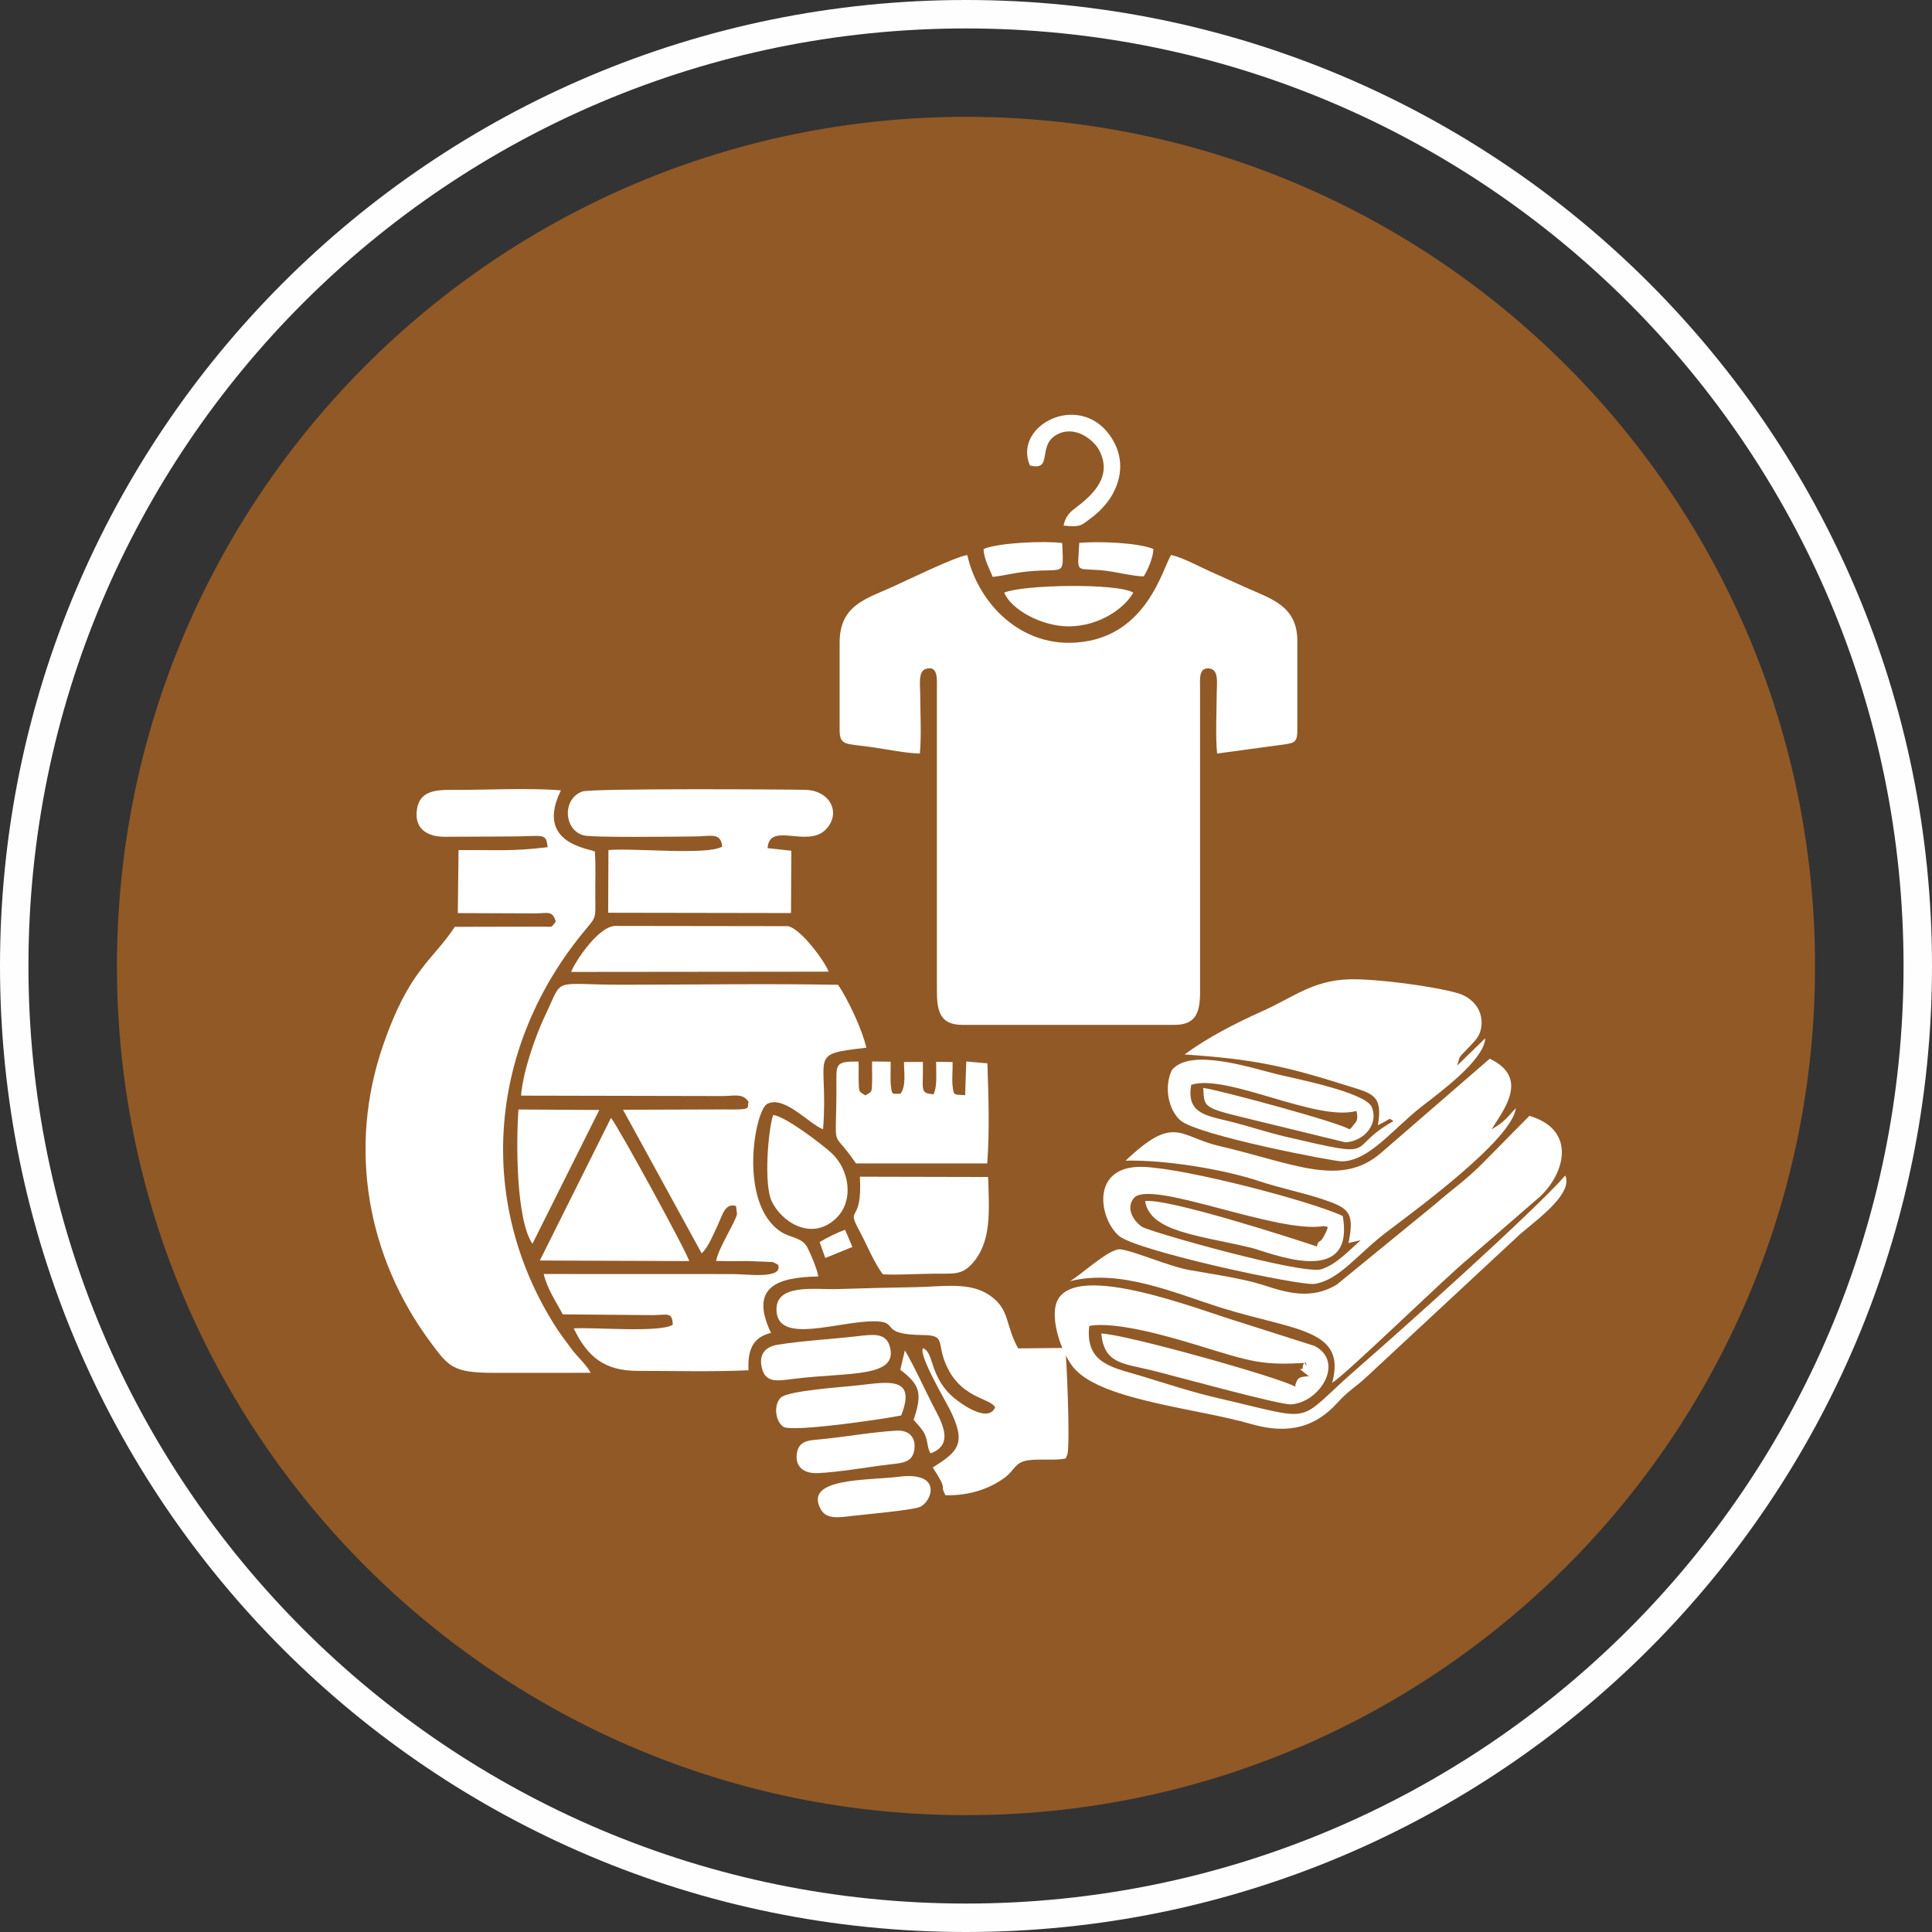 <?xml version="1.0" encoding="UTF-8"?>
<!DOCTYPE svg PUBLIC "-//W3C//DTD SVG 1.1//EN" "http://www.w3.org/Graphics/SVG/1.1/DTD/svg11.dtd">
<!-- Creator: CorelDRAW 2017 -->
<svg xmlns="http://www.w3.org/2000/svg" xml:space="preserve" width="517px" height="517px" version="1.1" style="shape-rendering:geometricPrecision; text-rendering:geometricPrecision; image-rendering:optimizeQuality; fill-rule:evenodd; clip-rule:evenodd"
viewBox="0 0 878.83 878.83"
 xmlns:xlink="http://www.w3.org/1999/xlink">
 <rect x="0" y="0" width="878.83" height="878.83" fill="#333333" stroke="none"/>
 <defs>
  <style type="text/css">
   <![CDATA[
    .fil0 {fill:#FEFEFE}
    .fil2 {fill:white}
    .fil1 {fill:#EF7F1A;fill-opacity:0.502}
   ]]>
  </style>
 </defs>
 <g id="Layer_x0020_1">
  <path class="fil0" d="M439.41 0c242.69,0 439.42,196.73 439.42,439.41 0,242.69 -196.73,439.42 -439.42,439.42 -242.68,0 -439.41,-196.73 -439.41,-439.42 0,-242.68 196.73,-439.41 439.41,-439.41zm0 12.94c235.53,0 426.48,190.94 426.48,426.47 0,235.53 -190.95,426.48 -426.48,426.48 -235.53,0 -426.47,-190.95 -426.47,-426.48 0,-235.53 190.94,-426.47 426.47,-426.47z"/>
  <path class="fil1" d="M439.41 53.15c213.28,0 386.21,172.93 386.21,386.32 0,213.28 -172.93,386.21 -386.21,386.21 -213.39,0 -386.21,-172.93 -386.21,-386.21 0,-213.39 172.82,-386.32 386.21,-386.32z"/>
  <g id="_2150457730512">
   <g>
    <path class="fil2" d="M381.93 292.33l0 39.69c0,7.55 2.96,6.06 15.59,7.97 6.39,0.97 14.73,2.65 20.9,2.78 0.78,-7.82 0.19,-18.78 0.17,-26.92 -0.01,-4.33 -1.06,-10.51 2.63,-11.61 5.44,-1.63 5,4.56 4.96,8.64l0 137.42c-0.05,9.79 1.43,15.9 11.67,15.9l96.36 0c9.82,0 11.72,-5.67 11.68,-15.16l-0.01 -138.16c-0.03,-4.08 -0.61,-9.51 4.39,-8.77 4.29,0.64 3.2,6.8 3.2,11 -0.03,8.34 -0.62,19.67 0.17,27.66l30.61 -4.15c4.87,-0.69 5.89,-1.33 5.89,-6.6l0 -40.42c0,-15.99 -11.8,-19.15 -23.45,-24.37 -5.49,-2.46 -11.08,-4.97 -16.7,-7.52 -5.11,-2.3 -11.95,-6.07 -17.24,-7.26 -3.87,5.46 -11.18,39.68 -46.34,39.94 -24.36,0.18 -41.94,-19.7 -46.39,-39.87 -4.76,0.34 -28.16,11.79 -34.14,14.47 -12.39,5.54 -23.95,8.56 -23.95,25.34l0 0 0 0z"/>
    <path class="fil2" d="M456.8 269.56c2.97,7.51 16.88,15.47 29.6,15.36 13.61,-0.14 25,-8.05 29.12,-15.36 -7.63,-4.45 -50.21,-3.59 -58.72,0z"/>
    <path class="fil2" d="M468.47 211.72c10.8,2.74 3.14,-8.96 12.21,-13.99 8.36,-4.63 16.9,2.57 19.23,6.9 6.4,11.95 -2.73,20.48 -10.79,26.51 -2.77,2.05 -4.58,4.08 -5.32,7.96 8.18,0.78 7.9,-0.07 13.08,-3.88 2.84,-2.09 6.48,-5.9 8.49,-9.18 5.57,-9.13 5.78,-19.04 -0.45,-27.9 -14.19,-20.16 -44.22,-4.59 -36.45,13.58l0 0z"/>
    <path class="fil2" d="M447.43 249.72c-0.02,4.36 2.9,9.41 4.12,12.7 5.01,-0.57 9.77,-1.81 15,-2.37 18.12,-1.99 17.26,3.12 16.63,-13.04 -8.01,-1.06 -28.83,-0.18 -35.75,2.71z"/>
    <path class="fil2" d="M520.24 262.19c1.83,-2.82 4.42,-8.73 4.39,-12.47 -7.14,-2.97 -25.38,-3.55 -33.7,-2.78 -0.61,13.85 -2.31,11.56 9.48,12.41 6.32,0.49 14.78,2.81 19.83,2.84z"/>
   </g>
   <g>
    <path class="fil2" d="M538.83 479.65c31.88,2.19 45.52,5.22 74.25,14.28 11.18,3.52 16.06,4.09 13.7,17.93 7.06,-3.57 4.51,-3.34 7.09,-1.88 -22.82,12.65 -4.28,17.58 -48.92,7.11 -9.26,-2.17 -16.24,-4.67 -25.78,-7.04 -10.59,-2.61 -19.61,-3.6 -17.3,-16.6 16.36,-5.17 56.71,16.88 75.14,11.91 1.1,4.42 -0.37,5.11 -1.22,6.25 -2.21,2.93 -1.5,1.43 -2.04,2.11 -2.94,-2.69 -59.23,-17.97 -66.43,-18.84 0.64,8.1 -0.83,8.83 17.31,13.2l47.42 11.56c8.49,-0.58 15.33,-8.34 11.82,-16.32 -3.67,-6.72 -35.63,-12.84 -43.1,-14.7 -12.4,-3.09 -39.33,-11.99 -47.68,-1.9 -3.6,7.31 -1.85,17.74 3.74,22.82 7.6,6.89 70.37,18.88 73.66,18.76 12.47,-0.37 22.91,-14.55 36.22,-24.97 8.01,-6.26 28.43,-21.07 28.91,-31.05l-12.81 12.46c1.7,-5.15 -0.05,-2.65 5.78,-8.81 2.31,-2.45 4.37,-4.42 5.06,-7.83 1.69,-8.32 -3.81,-14.26 -10.27,-16.23 -10.47,-3.16 -37.59,-6.77 -49.73,-6.39 -16.72,0.52 -25.33,8.22 -39.64,14.58 -12.43,5.54 -25.02,12.13 -35.18,19.59l0 0 0 0z"/>
    <path class="fil2" d="M512.03 527.95c18.38,-0.4 44.67,3.98 60.9,9.38 9.34,3.1 19.05,5.02 28.12,7.99 12.67,4.17 15.18,6.07 12.37,20.1l5.53 -1.28c-5.8,5.21 -11.3,11.12 -17.86,13.2 -8.6,2.72 -78.22,-17.04 -81.62,-19.3 -3.94,-2.61 -7.69,-8.75 -3.41,-13.37 8.53,-7.93 65.49,16.78 86.21,13.03 0.38,0.92 3.56,-1.82 -0.22,4.94 -1.87,3.35 -2.13,0.78 -3.06,4.35 -10.88,-3.68 -68.11,-22.12 -78.1,-20.63 2.2,14.1 24.89,15.6 48.13,21.2 8.39,2.03 47.53,19.02 41.78,-14.4 -14.43,-6.82 -70.83,-21.54 -90.49,-22.36 -24.38,-1.02 -20.58,23.27 -11.41,31.3 7.87,6.89 82.71,23.02 89.19,21.91 11.36,-1.92 19.16,-13.36 33.19,-23.99 12.9,-9.78 56.63,-41.75 58.25,-55.95l-1.87 2.01c-1.85,1.97 -0.95,1.22 -2.58,2.78 -2.67,2.55 -3.28,2.86 -6.59,4.83 5.78,-9.25 17.23,-23.48 -0.84,-32.1l-49.28 42.7c-18.45,16.1 -39.58,4.98 -73.81,-3.02 -18.22,-4.26 -20.25,-14.5 -42.53,6.68l0 0z"/>
    <path class="fil2" d="M486.65 582.8c23.18,-5.89 48.74,5.86 69.52,12.28 32.97,10.19 56.49,9.48 49.8,33.95 7.05,-4.48 52.53,-48.9 62.21,-56.69l32.49 -28.18c11.26,-10.63 16.51,-30.24 -4.98,-36.58l-20.58 20.85c-7.45,7.7 -14.17,12.29 -21.95,19.05l-45.08 36.86c-11.57,7 -22.62,3.74 -33.29,0.26 -9.44,-3.07 -23.8,-5.11 -33.61,-6.86 -9.62,-1.69 -25.08,-8.65 -31.46,-9.43 -5.04,-0.62 -17.85,11.58 -23.07,14.49l0 0z"/>
    <path class="fil2" d="M495.48 603.16c12.33,-2.38 38.28,5.41 50.13,9.03 23.32,7.14 28.34,9.01 48.47,7.72 0.73,4.23 -0.83,-3.3 -1.56,2.38 -0.23,1.65 -4.03,-1.82 2.84,3.73 -4.49,0.34 -5.05,0.48 -6.12,3.94 -0.03,0.1 0.03,0.57 -0.08,0.81 -7.31,-4.28 -77.72,-23.99 -88.21,-24.17 1.3,13.61 9.65,13.55 22.35,16.59 9.68,2.33 58.98,16.01 64,15.64 13.22,-0.95 24.52,-19.44 10.62,-26.6l-34.53 -11c-18.31,-5.47 -78.09,-29.4 -83.2,-7.34 -1.96,8.49 3.37,23.12 8.85,29.01 13.19,14.22 55.83,17.8 80.06,24.86 17.86,5.19 29.77,0.68 38.98,-9.38 5.96,-6.52 8.4,-7.15 13.87,-12.35l67.89 -63.13c5.28,-5.34 26.22,-18.97 22.19,-28.19 -14.41,16.47 -73.99,69.8 -94.99,88.09 -28.72,24.99 -16.88,23.84 -62.56,13.28 -12.74,-2.95 -23.24,-6.49 -35.59,-10.24 -12.5,-3.8 -25.38,-5.42 -23.41,-22.68l0 0 0 0z"/>
   </g>
   <g>
    <path class="fil2" d="M202.31 380.63l29.62 -0.13c15.48,-0.02 16.44,-1.94 17.18,4.87 -16.42,2 -23.7,1.18 -40.52,1.32l-0.34 28.66 35.12 0.14c5.96,-0.08 7.9,-1.42 9.44,3.73 -2.38,3.04 -1.12,2.28 -6.08,2.28l-39.83 0.09c-10.39,15.67 -20.79,19.53 -32.62,53.81 -16.19,46.89 -7.22,96.31 21.41,134.97 8.38,11.33 10.3,14.18 29.41,14.11 14.53,-0.07 29.05,0.07 43.59,-0.03 -2.05,-3.83 -5.99,-7.1 -8.87,-11.04 -2.79,-3.8 -5.4,-7.14 -7.99,-11.34 -35.48,-57.13 -29.3,-126.7 14.51,-179.2 4.82,-5.79 4.56,-5 4.45,-15.02 -0.07,-6.83 0.29,-13.73 -0.21,-20.52 -2.88,-1.43 -27.3,-3.77 -15.42,-27.8 -14.97,-1.25 -34.02,-0.13 -49.46,-0.23 -8.17,-0.06 -14.8,0.74 -16.03,8.81 -1.33,8.79 4.48,12.52 12.64,12.53l0 -0.01 0 0z"/>
    <path class="fil2" d="M237.03 498.38l91.73 0.19c5.35,-0.06 9.19,-1.35 11.76,2.65 -0.98,3.03 2.48,3.63 -11.76,3.44l-45.36 0.14 35.79 65.35c3.2,-3.21 4.92,-7.89 7.01,-12.24 2.44,-5.1 3.46,-10.83 8.59,-9.34l0.46 3.56c-0.47,3.41 -8.49,15.56 -9.51,21.47 4.79,0.1 9.59,0.07 14.38,0.03l11.2 0.43c0.34,0.09 0.64,0.25 0.93,0.36l1.69 0.91c2.35,6.67 -14.09,4.22 -20.65,4.22l-85.98 -0.03c1.73,7.05 5.65,12.56 8.67,18.36l40.93 0.35c6.86,-0.13 8.94,-1.48 9.1,4.36 -5.73,3.77 -35.74,1.07 -45.03,1.66 6.08,12.73 13.81,19.33 29.01,19.33 16.6,0 34.02,0.49 50.49,-0.27 -0.47,-9.56 2.16,-15.08 10.23,-17 -10.18,-21.39 3.56,-25.33 21.5,-25.67 -0.31,-2.88 -3.55,-10.54 -4.93,-13.16 -2.51,-4.75 -7.63,-4.23 -12.15,-7.23 -19.46,-12.91 -11.8,-55.3 -6.09,-58.14 7.86,-3.91 18.99,9.2 25.36,11.59 2.65,-34.22 -7.75,-34 19.69,-37.11 -2.03,-8.73 -8.46,-22.07 -12.85,-28.62 -32.46,-0.61 -65.52,-0.04 -98.05,-0.04 -32.78,0 -26.63,-3.9 -35.06,13.65 -4.31,8.95 -10.3,25.69 -11.1,36.8l0 0 0 0z"/>
    <path class="fil2" d="M452.68 640.17c-3.42,7.95 -17.65,-3.05 -20.3,-5.67 -9.65,-9.54 -7.55,-19.36 -12.53,-21.21 -2.19,2.91 10.54,24.51 12,27.46 7.83,15.6 4.47,19.28 -7.56,26.77 7.41,11.33 2.79,7.18 5.81,12.64 11.09,0.25 20.35,-3.08 27.21,-8.22 4.2,-3.16 4.37,-6.86 10.39,-7.68 5.58,-0.77 11.98,0.24 17.06,-0.82l0.8 -1.88c1.3,-5.61 -0.43,-45.72 -1.05,-48.42l-21.37 0.22c-6,-10.72 -3.57,-17.61 -12.87,-24.09 -9.07,-6.35 -21.54,-3.98 -33.83,-3.77 -11.79,0.2 -23.77,0.5 -35.4,0.87 -10.6,0.32 -29.06,-2.78 -27.77,10.5 1.41,14.36 27.6,4.31 43.87,4.16 13.04,-0.11 1.46,6.03 22.8,6.25 11.42,0.13 5.07,4.17 11.84,16.4 6.9,12.47 18.67,12.36 20.9,16.5l0 -0.02 0 0.01z"/>
    <path class="fil2" d="M328.5 385.11c-6.84,4.06 -40.42,0.52 -51.73,1.57l-0.13 28.51 83.17 0.14 0.15 -28.35 -10.81 -1.18c0.86,-12.26 18.15,0.13 26.5,-8.5 7.17,-7.43 2,-17.72 -9.27,-18.02 -7.4,-0.21 -97.36,-0.76 -101.53,0.77 -9.25,3.4 -8.36,17.47 0.54,19.92 4.11,1.12 41.7,0.6 50.84,0.51 7.13,-0.07 11.7,-1.98 12.27,4.63l0 0 0 0z"/>
    <path class="fil2" d="M380.47 494.39c-0.01,31.46 -2.73,17.63 8.89,34.83l59.72 -0.01c1.1,-15.25 0.57,-30.25 0.07,-45.52l-9.61 -0.84 -0.52 15.32c-5.38,-0.35 -5.2,0.4 -5.76,-4.77 -0.24,-2.27 0.13,-7.51 0.06,-10.29l-7.5 -0.13c-0.04,5.48 0.61,10.94 -1.16,14.8 -6.56,-0.57 -4.59,-1.75 -4.86,-14.73l-8.59 0.04c-0.01,4.89 1.06,10.86 -1.6,14.43 -3.93,-0.09 -3.86,0.92 -4.41,-4.19 -0.28,-2.58 0.04,-7.4 -0.07,-10.39l-8.43 -0.1c-0.1,3.06 0.11,6.42 0,9.35 -0.19,4.72 0.12,4.22 -3.05,6.1 -3.13,-1.9 -2.85,-1.45 -3.05,-6.11 -0.12,-2.99 0.1,-6.1 -0.07,-9.3 -10.97,-0.1 -10.06,1.16 -10.06,11.51l0 0z"/>
    <path class="fil2" d="M401.63 579.68c7.55,0.35 15.19,-0.24 22.79,-0.3 9.34,-0.07 12.97,0.71 17.77,-4.56 8.84,-9.77 7.84,-23.43 7.27,-39.43l-58.32 -0.13c1.29,22.25 -6.63,12.76 -0.27,24.5 3.43,6.33 6.65,14.57 10.76,19.92l0 0z"/>
    <path class="fil2" d="M245.56 573.39l67.93 0.25c-0.51,-3.06 -32.4,-61.49 -35.57,-65.11l-32.36 64.86 0 0 0 0z"/>
    <path class="fil2" d="M259.82 442.11l117.09 -0.12c-1.63,-4.66 -12.84,-19.8 -18.53,-20.69l-78.72 -0.11c-8.18,0.54 -18.89,17.71 -19.84,20.92z"/>
    <path class="fil2" d="M351.67 507.21c-2.41,7.74 -4.16,31.48 -0.72,39.02 4.27,9.37 17.77,18.4 28.9,8.39 9,-8.08 6.52,-22.58 -1.55,-30.07 -4.02,-3.73 -21.24,-16.98 -26.63,-17.34l0 0z"/>
    <path class="fil2" d="M242.18 565.8l30.43 -60.9 -36.78 -0.21c-1.09,15.59 -1.06,49.96 6.35,61.11l0 0 0 0z"/>
    <path class="fil2" d="M409.93 643.85c6.89,-17.45 -5.04,-15.41 -19.31,-13.72 -7.22,0.85 -32.23,2.38 -35.52,5.68 -3.29,3.29 -2.43,10.75 1.23,13.2 4.07,2.72 48.97,-4.03 53.6,-5.16l0 0 0 0z"/>
    <path class="fil2" d="M390.15 607.8c-11.89,1.37 -24.65,2.01 -36.34,3.88 -5.77,0.9 -8.77,4.48 -7.24,10.64 1.74,7.13 7.48,5.73 15.05,4.82 24.62,-3 47.51,-0.31 43.04,-14.95 -1.85,-6.07 -7.78,-5.16 -14.51,-4.39l0 0z"/>
    <path class="fil2" d="M407.78 650.77c-10.66,0.62 -22.09,2.63 -32.6,3.75 -6.29,0.68 -11.57,0.23 -12.64,6.27 -1.16,6.66 3.42,9.56 9.43,9.31 9.53,-0.41 22.87,-2.81 32.98,-3.99 5.68,-0.65 10.26,-0.87 10.99,-6.9 0.75,-5.92 -2.99,-8.76 -8.16,-8.44l0 0 0 0z"/>
    <path class="fil2" d="M408.77 671.75c-13.96,1.75 -43.51,0.32 -35.39,14.86 2.53,4.52 8.07,3.7 13.61,3.02 5.89,-0.71 27.86,-2.61 31.52,-4.18 5.26,-2.26 10.66,-16.26 -9.74,-13.7l0 0z"/>
    <path class="fil2" d="M409.54 623.09c8.93,6.89 10.15,10.53 6.04,22.77 1.04,1.14 3.92,4.2 4.9,6.15 1.78,3.63 1.09,6.3 2.79,9.09 11.64,-4.2 4.42,-15.25 0.65,-22.69 -4.01,-7.94 -8.13,-17.05 -12.31,-24.15l-2.07 8.83 0 0z"/>
    <path class="fil2" d="M372.83 565.01l2.58 7.23 12.33 -5.02 -3.33 -7.82c-3.43,1.22 -8.32,3.58 -11.58,5.61z"/>
   </g>
  </g>
 </g>
</svg>
